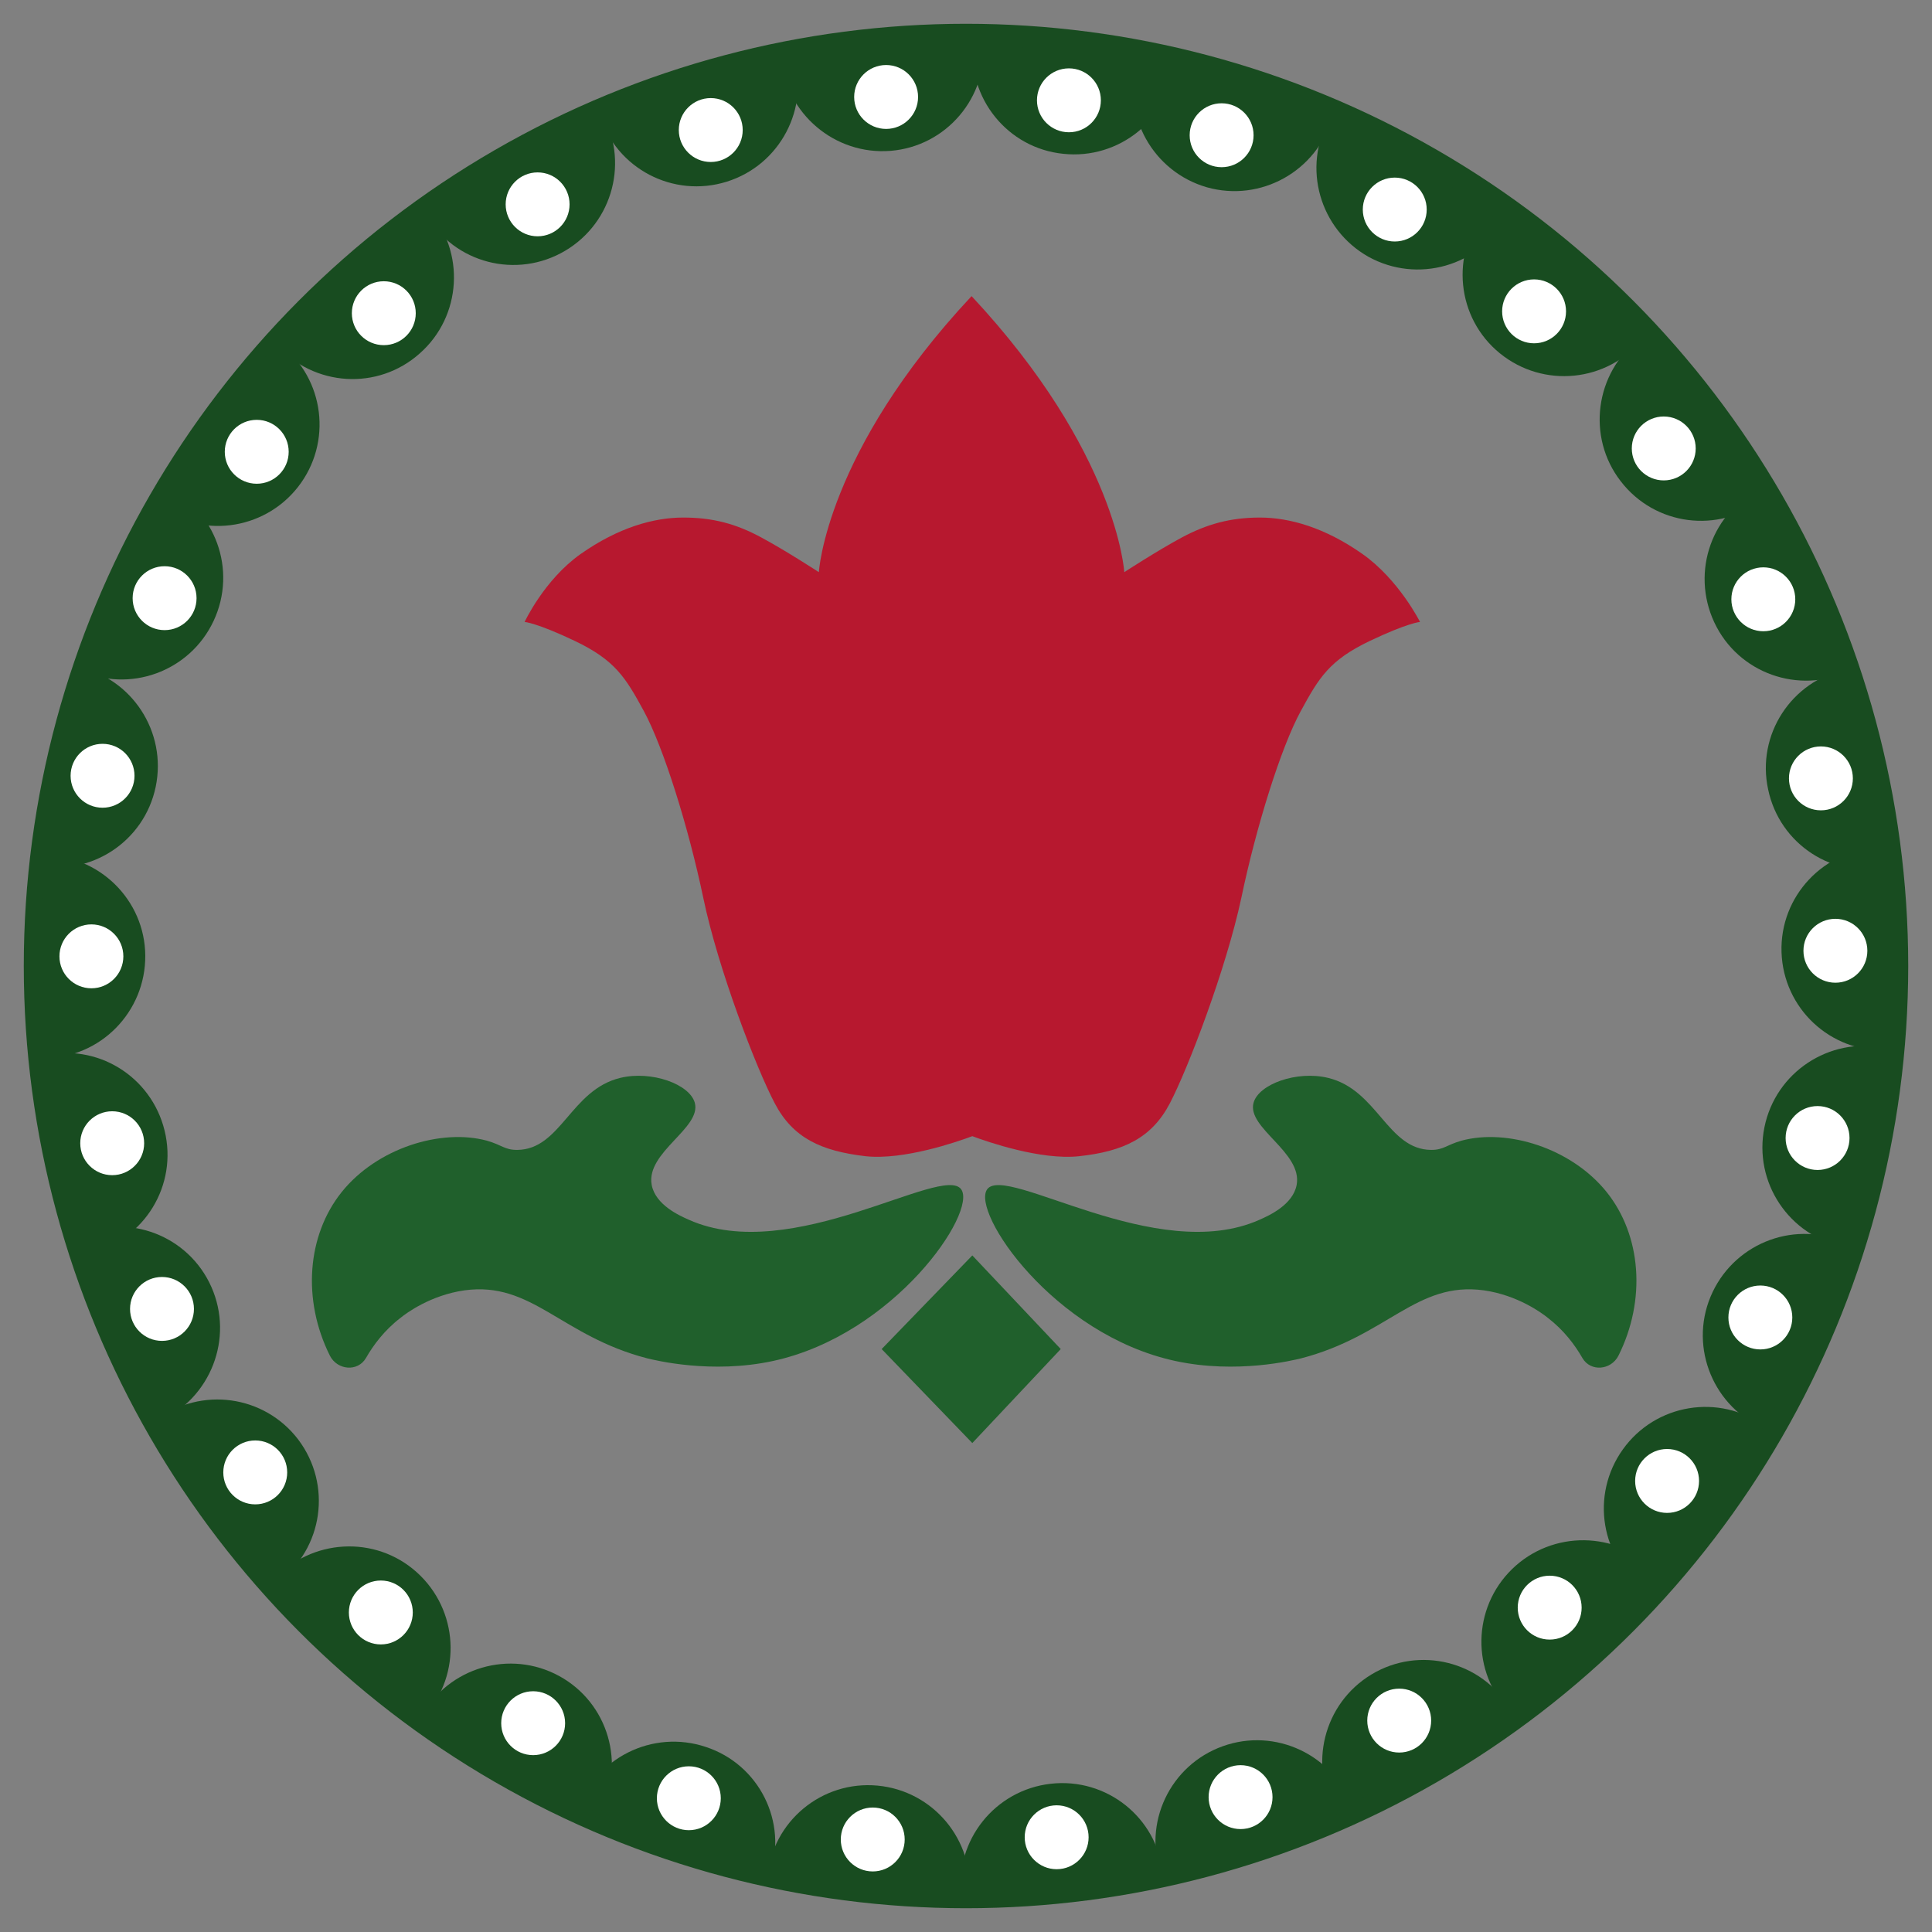 <?xml version="1.0" encoding="utf-8"?>
<!-- Generator: Adobe Illustrator 23.0.1, SVG Export Plug-In . SVG Version: 6.00 Build 0)  -->
<svg version="1.1" id="Слой_1" xmlns="http://www.w3.org/2000/svg" xmlns:xlink="http://www.w3.org/1999/xlink" x="0px" y="0px"
	 viewBox="0 0 52 52" style="enable-background:new 0 0 52 52;" xml:space="preserve">
<rect x="0" y="0" width="52" height="52" fill="#808080" stroke="none"/>
<style type="text/css">
	.st0{fill:none;stroke:#184C20;stroke-miterlimit:10;}
	.st1{fill:#B7182F;}
	.st2{fill:#20602C;}
	.st3{fill:#184C20;}
	.st4{fill:#FFFFFF;}
</style>
<circle class="st0" cx="26" cy="26" r="24.86"/>
<path class="st1" d="M36.67,14.91c-1.01-0.71-1.96-0.98-2.76-0.98c-0.8,0-1.43,0.18-2.09,0.53c-0.67,0.36-1.56,0.94-1.56,0.94
	s-0.18-3.22-4.11-7.43c0,0,0-0.01,0-0.01c0,0,0,0,0,0.01c0,0,0,0,0-0.01c0,0,0,0.01,0,0.01c-3.93,4.2-4.11,7.43-4.11,7.43
	s-0.89-0.58-1.56-0.94s-1.29-0.53-2.09-0.53s-1.75,0.27-2.76,0.98c-0.98,0.69-1.51,1.83-1.51,1.83s0.32,0.02,1.35,0.51
	c1.09,0.52,1.37,0.99,1.86,1.89c0.53,0.98,1.2,3.12,1.6,5.03c0.4,1.92,1.43,4.59,1.92,5.52c0.49,0.94,1.25,1.29,2.45,1.43
	c1.03,0.11,2.47-0.39,2.87-0.54c0.4,0.15,1.84,0.65,2.87,0.54c1.2-0.13,1.96-0.49,2.45-1.43c0.49-0.94,1.51-3.61,1.92-5.52
	c0.4-1.92,1.07-4.06,1.6-5.03c0.49-0.9,0.77-1.37,1.86-1.89c1.03-0.49,1.35-0.51,1.35-0.51S37.65,15.6,36.67,14.91z"/>
<path class="st2" d="M25.87,32.01c-0.5-0.69-4.56,2.06-7.33,0.82c-0.25-0.11-0.9-0.4-1-0.94c-0.16-0.88,1.35-1.53,1.16-2.21
	c-0.14-0.5-1.16-0.87-2-0.67c-1.34,0.32-1.6,1.93-2.78,1.94c-0.34,0-0.4-0.13-0.82-0.25c-1.23-0.33-2.95,0.2-3.9,1.38
	c-0.94,1.17-1.07,2.91-0.32,4.41c0.2,0.39,0.75,0.44,0.97,0.06c0.2-0.35,0.5-0.75,0.93-1.08c0.16-0.13,0.81-0.61,1.72-0.74
	c1.82-0.25,2.6,1.23,4.92,1.83c0.21,0.05,1.73,0.43,3.39,0.07C24.08,35.92,26.31,32.62,25.87,32.01z"/>
<path class="st2" d="M26.57,32.01c0.5-0.69,4.56,2.06,7.33,0.82c0.25-0.11,0.9-0.4,1-0.94c0.16-0.88-1.35-1.53-1.16-2.21
	c0.14-0.5,1.16-0.87,2-0.67c1.34,0.32,1.6,1.93,2.78,1.94c0.34,0,0.4-0.13,0.82-0.25c1.23-0.33,2.95,0.2,3.9,1.38
	c0.94,1.17,1.07,2.91,0.32,4.41c-0.2,0.39-0.75,0.44-0.97,0.06c-0.2-0.35-0.5-0.75-0.93-1.08c-0.16-0.13-0.81-0.61-1.72-0.74
	c-1.82-0.25-2.6,1.23-4.92,1.83c-0.21,0.05-1.73,0.43-3.39,0.07C28.35,35.92,26.13,32.62,26.57,32.01z"/>
<polygon class="st2" points="26.17,33.79 23.73,36.31 26.17,38.84 28.55,36.31 "/>
<g>
	<path class="st3" d="M23.62,48.06c-1.5-0.14-2.83,0.96-2.97,2.47l5.44,0.51C26.23,49.53,25.12,48.2,23.62,48.06z"/>
	<circle class="st4" cx="23.49" cy="49.51" r="0.86"/>
</g>
<g>
	<path class="st3" d="M19,47.02c-1.43-0.48-2.98,0.29-3.46,1.72l5.18,1.73C21.21,49.04,20.43,47.49,19,47.02z"/>
	<circle class="st4" cx="18.54" cy="48.4" r="0.86"/>
</g>
<g>
	<path class="st3" d="M32.91,47c-1.42,0.51-2.16,2.07-1.65,3.49l5.15-1.84C35.89,47.23,34.33,46.49,32.91,47z"/>
	<circle class="st4" cx="33.39" cy="48.37" r="0.86"/>
</g>
<g>
	<path class="st3" d="M28.28,48.01c-1.5,0.17-2.58,1.52-2.41,3.02l5.43-0.62C31.13,48.91,29.78,47.84,28.28,48.01z"/>
	<circle class="st4" cx="28.44" cy="49.45" r="0.86"/>
</g>
<g>
	<path class="st3" d="M15.05,45.11c-1.32-0.72-2.98-0.24-3.71,1.09l4.79,2.62C16.86,47.49,16.37,45.83,15.05,45.11z"/>
	<circle class="st4" cx="14.35" cy="46.38" r="0.86"/>
</g>
<g>
	<path class="st3" d="M11.22,42.32c-1.12-1.01-2.85-0.91-3.86,0.21l4.07,3.65C12.44,45.05,12.34,43.33,11.22,42.32z"/>
	<circle class="st4" cx="10.25" cy="43.4" r="0.86"/>
</g>
<g>
	<path class="st3" d="M8.03,38.75c-0.91-1.2-2.62-1.44-3.83-0.53l3.29,4.36C8.7,41.67,8.94,39.96,8.03,38.75z"/>
	<circle class="st4" cx="6.87" cy="39.63" r="0.86"/>
</g>
<g>
	<path class="st3" d="M5.69,34.64c-0.61-1.38-2.22-2-3.6-1.39l2.21,5C5.67,37.63,6.3,36.02,5.69,34.64z"/>
	<circle class="st4" cx="4.36" cy="35.23" r="0.86"/>
</g>
<g>
	<path class="st3" d="M4.43,30.43c-0.36-1.47-1.83-2.37-3.3-2.01l1.29,5.31C3.89,33.37,4.79,31.9,4.43,30.43z"/>
	<circle class="st4" cx="3.02" cy="30.77" r="0.86"/>
</g>
<g>
	<path class="st3" d="M3.91,25.72C3.9,24.22,2.66,23,1.15,23.02l0.05,5.46C2.71,28.47,3.92,27.23,3.91,25.72z"/>
	<circle class="st4" cx="2.46" cy="25.74" r="0.86"/>
</g>
<g>
	<path class="st3" d="M4.19,21.18c0.31-1.48-0.64-2.93-2.11-3.24l-1.12,5.35C2.43,23.6,3.88,22.66,4.19,21.18z"/>
	<circle class="st4" cx="2.76" cy="20.88" r="0.86"/>
</g>
<g>
	<path class="st3" d="M5.75,16.71c0.64-1.37,0.05-2.99-1.32-3.63l-2.31,4.95C3.48,18.67,5.11,18.08,5.75,16.71z"/>
	<circle class="st4" cx="4.43" cy="16.1" r="0.86"/>
</g>
<g>
	<path class="st3" d="M8.1,13c0.87-1.23,0.58-2.94-0.66-3.81l-3.15,4.46C5.52,14.53,7.23,14.23,8.1,13z"/>
	<circle class="st4" cx="6.91" cy="12.16" r="0.86"/>
</g>
<g>
	<path class="st3" d="M11.3,9.51c1.13-1,1.23-2.73,0.23-3.86L7.44,9.28C8.45,10.41,10.17,10.52,11.3,9.51z"/>
	<circle class="st4" cx="10.33" cy="8.43" r="0.86"/>
</g>
<g>
	<path class="st3" d="M15.21,6.75c1.3-0.77,1.73-2.44,0.97-3.74l-4.71,2.77C12.23,7.09,13.91,7.52,15.21,6.75z"/>
	<circle class="st4" cx="14.47" cy="5.5" r="0.86"/>
</g>
<g>
	<path class="st3" d="M19.56,4.89c1.44-0.45,2.24-1.98,1.8-3.42L16.14,3.1C16.59,4.54,18.12,5.34,19.56,4.89z"/>
	<circle class="st4" cx="19.13" cy="3.5" r="0.86"/>
</g>
<g>
	<path class="st3" d="M23.97,4.06c1.5-0.12,2.62-1.44,2.5-2.94l-5.45,0.44C21.15,3.06,22.47,4.18,23.97,4.06z"/>
	<circle class="st4" cx="23.85" cy="2.61" r="0.86"/>
</g>
<g>
	<path class="st3" d="M28.62,4.14c1.5,0.16,2.85-0.93,3-2.43l-5.43-0.58C26.03,2.64,27.12,3.99,28.62,4.14z"/>
	<circle class="st4" cx="28.77" cy="2.7" r="0.86"/>
</g>
<g>
	<path class="st3" d="M32.48,5.04c1.45,0.41,2.96-0.43,3.38-1.88l-5.26-1.5C30.19,3.11,31.03,4.62,32.48,5.04z"/>
	<circle class="st4" cx="32.88" cy="3.64" r="0.86"/>
</g>
<g>
	<path class="st3" d="M36.83,6.91c1.32,0.73,2.98,0.26,3.72-1.06l-4.77-2.66C35.04,4.51,35.52,6.17,36.83,6.91z"/>
	<circle class="st4" cx="37.54" cy="5.64" r="0.86"/>
</g>
<g>
	<path class="st3" d="M40.37,9.51c1.17,0.95,2.89,0.78,3.84-0.39l-4.23-3.46C39.03,6.84,39.2,8.56,40.37,9.51z"/>
	<circle class="st4" cx="41.29" cy="8.38" r="0.86"/>
</g>
<g>
	<path class="st3" d="M43.62,12.95c0.92,1.2,2.63,1.42,3.83,0.5l-3.33-4.33C42.93,10.04,42.7,11.76,43.62,12.95z"/>
	<circle class="st4" cx="44.78" cy="12.07" r="0.86"/>
</g>
<g>
	<path class="st3" d="M46.14,16.75c0.64,1.37,2.27,1.95,3.64,1.31l-2.33-4.94C46.08,13.75,45.5,15.38,46.14,16.75z"/>
	<circle class="st4" cx="47.46" cy="16.13" r="0.86"/>
</g>
<g>
	<path class="st3" d="M47.59,21.25c0.31,1.48,1.76,2.42,3.24,2.1l-1.14-5.34C48.21,18.33,47.27,19.78,47.59,21.25z"/>
	<circle class="st4" cx="49.01" cy="20.95" r="0.86"/>
</g>
<g>
	<path class="st3" d="M47.95,25.63c0.05,1.51,1.31,2.69,2.82,2.64l-0.17-5.46C49.09,22.86,47.9,24.12,47.95,25.63z"/>
	<circle class="st4" cx="49.4" cy="25.59" r="0.86"/>
</g>
<g>
	<path class="st3" d="M47.49,30.34c-0.3,1.48,0.66,2.92,2.14,3.22l1.08-5.36C49.23,27.91,47.79,28.86,47.49,30.34z"/>
	<circle class="st4" cx="48.92" cy="30.63" r="0.86"/>
</g>
<g>
	<path class="st3" d="M46.04,34.9c-0.58,1.39,0.09,2.99,1.48,3.57l2.09-5.05C48.21,32.84,46.62,33.51,46.04,34.9z"/>
	<circle class="st4" cx="47.38" cy="35.46" r="0.86"/>
</g>
<g>
	<path class="st3" d="M43.68,39.01c-0.88,1.23-0.6,2.93,0.63,3.81l3.18-4.44C46.27,37.5,44.56,37.78,43.68,39.01z"/>
	<circle class="st4" cx="44.87" cy="39.86" r="0.86"/>
</g>
<g>
	<path class="st3" d="M40.7,42.23c-1.08,1.05-1.11,2.78-0.05,3.86l3.92-3.81C43.51,41.2,41.78,41.18,40.7,42.23z"/>
	<circle class="st4" cx="41.71" cy="43.27" r="0.86"/>
</g>
<g>
	<path class="st3" d="M36.91,45.07c-1.29,0.78-1.71,2.46-0.93,3.75L40.65,46C39.88,44.71,38.2,44.29,36.91,45.07z"/>
	<circle class="st4" cx="37.66" cy="46.31" r="0.86"/>
</g>
</svg>

